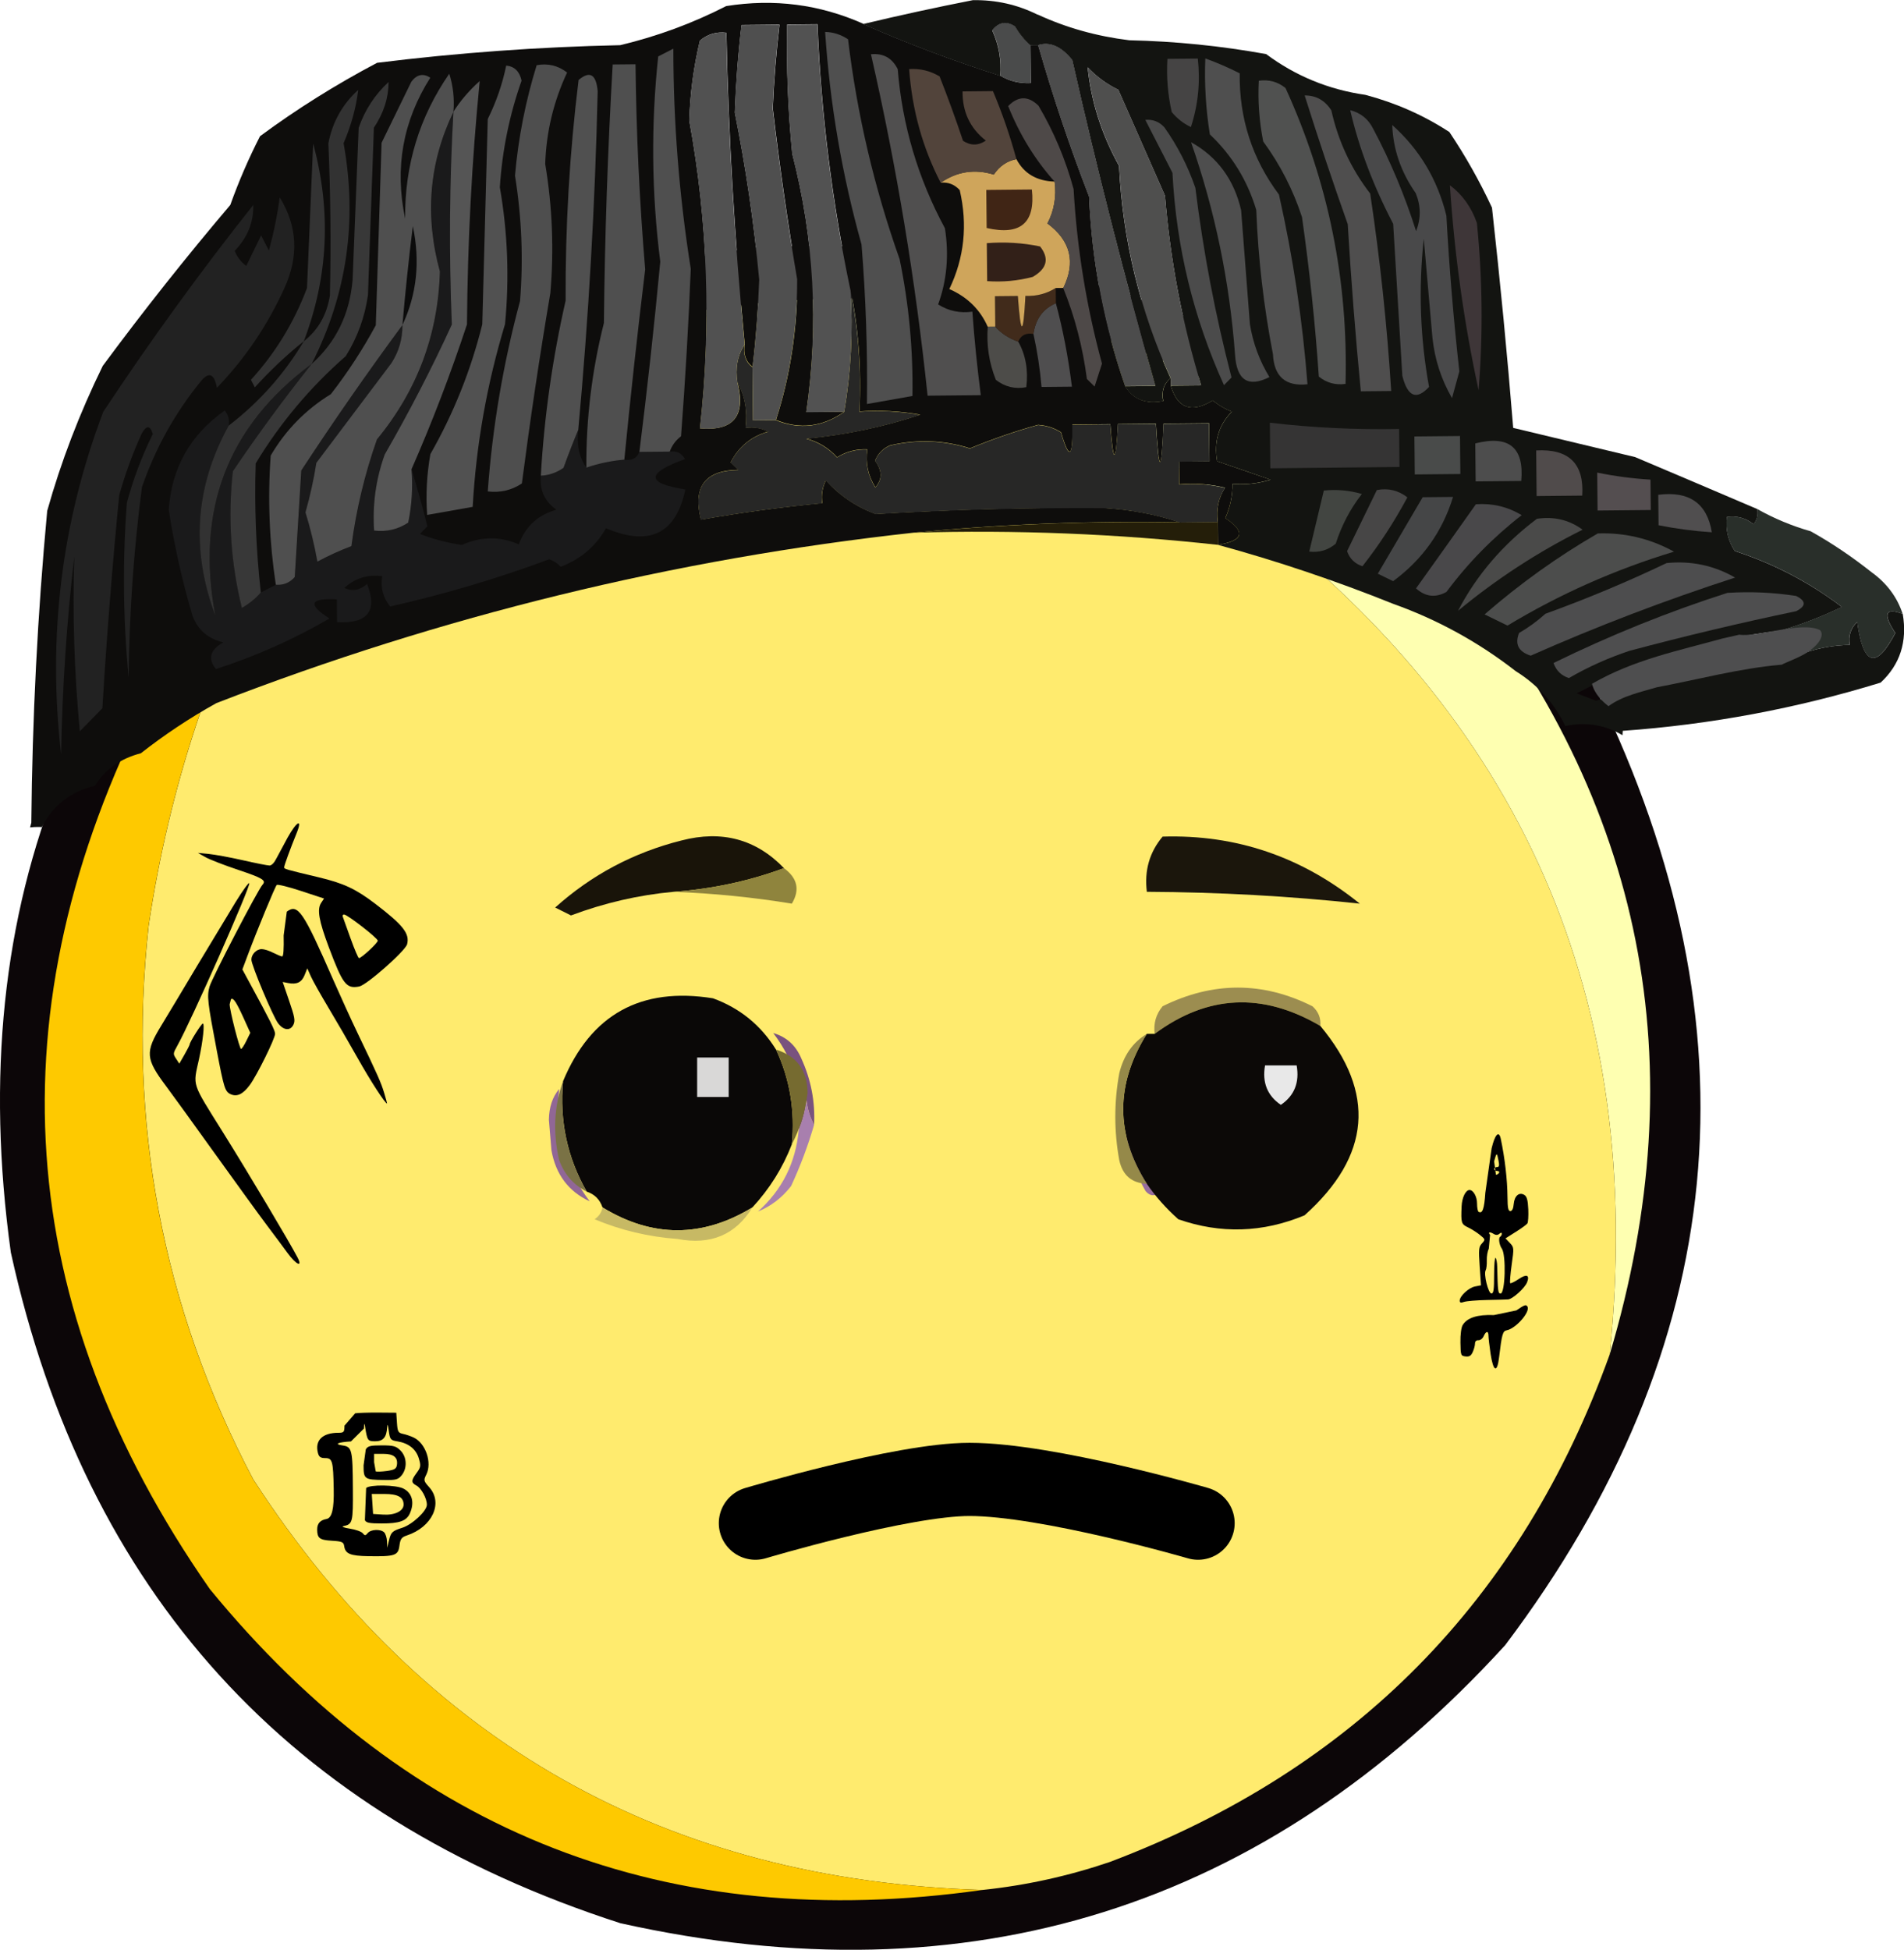 <svg version="1.1" xmlns="http://www.w3.org/2000/svg" xmlns:xlink="http://www.w3.org/1999/xlink" width="26.017" height="26.638" viewBox="0,0,26.017,26.638"><g transform="translate(-189.372,-125.074)"><g data-paper-data="{&quot;isPaintingLayer&quot;:true}" stroke-width="1" stroke-linejoin="miter" stroke-miterlimit="10" stroke-dasharray="" stroke-dashoffset="0" style="mix-blend-mode: normal"><g><path d="M199.66,128.456c5.068,-0.26 8.913,1.761 11.533,6.063c2.239,4.61 1.821,8.954 -1.254,13.032c-3.284,3.595 -7.314,4.861 -12.091,3.798c-4.529,-1.462 -7.305,-4.517 -8.328,-9.164c-0.664,-4.793 0.904,-8.661 4.704,-11.603c1.651,-1.116 3.463,-1.824 5.436,-2.125z" fill="#0c0608" fill-rule="evenodd" stroke="none" stroke-linecap="butt"/><path d="M211.368,143.578c0.497,-4.847 -1.199,-8.715 -5.087,-11.603c-2.3,-1.545 -4.832,-2.416 -7.596,-2.613c4.151,-0.731 7.67,0.43 10.558,3.484c2.596,3.195 3.304,6.772 2.125,10.732z" fill="#feffb1" fill-rule="evenodd" stroke="none" stroke-linecap="butt"/><path d="M198.685,129.362c2.764,0.197 5.296,1.068 7.596,2.613c3.888,2.888 5.584,6.756 5.087,11.603c-1.209,3.358 -3.486,5.669 -6.829,6.934c-0.567,0.193 -1.148,0.321 -1.742,0.383c-4.302,-0.13 -7.624,-2 -9.965,-5.61c-1.244,-2.359 -1.72,-4.88 -1.429,-7.561c0.282,-1.898 0.875,-3.687 1.777,-5.366c1.523,-1.563 3.359,-2.562 5.505,-2.997z" fill="#ffeb6e" fill-rule="evenodd" stroke="none" stroke-linecap="butt"/><path d="M193.179,132.358c-0.902,1.679 -1.495,3.468 -1.777,5.366c-0.292,2.681 0.185,5.202 1.429,7.561c2.342,3.61 5.663,5.48 9.965,5.61c-4.294,0.609 -7.813,-0.761 -10.558,-4.112c-2.695,-3.869 -2.974,-7.911 -0.836,-12.126c0.476,-0.859 1.068,-1.625 1.777,-2.3z" fill="#fec900" fill-rule="evenodd" stroke="none" stroke-linecap="butt"/><path d="M199.939,139.188c0.181,0.053 0.308,0.169 0.383,0.348c0.132,0.288 0.19,0.59 0.174,0.906c-0.056,-0.101 -0.091,-0.217 -0.105,-0.348c-0.013,0.154 -0.048,0.293 -0.105,0.418c0.067,-0.494 -0.049,-0.935 -0.348,-1.324z" fill="#79527e" fill-rule="evenodd" stroke="none" stroke-linecap="butt"/><path d="M197.012,139.954c-0.063,0.569 0.076,1.08 0.418,1.533c-0.29,-0.135 -0.464,-0.367 -0.523,-0.697c-0.012,-0.139 -0.023,-0.279 -0.035,-0.418c0.003,-0.171 0.049,-0.31 0.139,-0.418z" fill="#916796" fill-rule="evenodd" stroke="none" stroke-linecap="butt"/><path d="M200.496,140.442c-0.083,0.285 -0.188,0.564 -0.314,0.836c-0.124,0.16 -0.275,0.276 -0.453,0.348c0.331,-0.296 0.517,-0.668 0.557,-1.115c0.056,-0.125 0.091,-0.264 0.105,-0.418c0.014,0.131 0.049,0.247 0.105,0.348z" fill="#a87fae" fill-rule="evenodd" stroke="none" stroke-linecap="butt"/><path d="M205.235,139.327c-0.465,0.674 -0.465,1.347 0,2.021c-0.075,0.074 -0.145,0.074 -0.209,0c-0.371,-0.652 -0.371,-1.302 0,-1.951c0.057,-0.062 0.127,-0.085 0.209,-0.07z" fill="#976e9d" fill-rule="evenodd" stroke="none" stroke-linecap="butt"/><g fill-rule="evenodd" stroke="none" stroke-linecap="butt"><path d="M200.084,136.935c-0.476,0.177 -0.979,0.284 -1.509,0.323c-0.478,0.044 -0.945,0.152 -1.401,0.323c-0.072,-0.036 -0.144,-0.072 -0.216,-0.108c0.497,-0.446 1.072,-0.752 1.725,-0.916c0.553,-0.144 1.02,-0.018 1.401,0.377z" fill="#191409"/><path d="M205.258,136.504c1.004,-0.031 1.902,0.275 2.695,0.916c-0.961,-0.104 -1.931,-0.157 -2.91,-0.162c-0.036,-0.29 0.036,-0.541 0.216,-0.755z" fill="#1b160c"/><path d="M200.084,136.935c0.185,0.135 0.221,0.297 0.108,0.485c-0.529,-0.087 -1.068,-0.141 -1.617,-0.162c0.53,-0.039 1.033,-0.147 1.509,-0.323z" fill="#8f843d"/><path d="M207.414,139.091c-0.789,-0.463 -1.543,-0.427 -2.264,0.108c-0.018,-0.143 0.018,-0.268 0.108,-0.377c0.688,-0.34 1.37,-0.34 2.048,0c0.081,0.072 0.117,0.162 0.108,0.269z" fill="#9c8d50"/><path d="M207.414,139.091c0.761,0.914 0.689,1.776 -0.216,2.587c-0.571,0.238 -1.146,0.256 -1.725,0.054c-0.166,-0.148 -0.31,-0.309 -0.431,-0.485c-0.43,-0.677 -0.43,-1.359 0,-2.048c0.036,0 0.072,0 0.108,0c0.721,-0.535 1.475,-0.571 2.264,-0.108z" fill="#0c0907"/><path d="M199.976,139.414c0.189,0.402 0.261,0.833 0.216,1.294c-0.124,0.321 -0.304,0.608 -0.539,0.862c-0.685,0.416 -1.367,0.416 -2.048,0c-0.036,-0.108 -0.108,-0.18 -0.216,-0.216c-0.265,-0.462 -0.373,-0.965 -0.323,-1.509c0.381,-0.912 1.064,-1.29 2.048,-1.132c0.368,0.134 0.655,0.368 0.862,0.701z" fill="#0a0807"/><path d="M198.898,139.522c0.144,0 0.287,0 0.431,0c0,0.18 0,0.359 0,0.539c-0.144,0 -0.287,0 -0.431,0c0,-0.18 0,-0.359 0,-0.539z" fill="#d9d8d7"/><path d="M206.659,139.63c0.144,0 0.287,0 0.431,0c0.041,0.233 -0.031,0.413 -0.216,0.539c-0.185,-0.126 -0.257,-0.306 -0.216,-0.539z" fill="#e8e8e8"/><path d="M199.976,139.414c0.286,0.089 0.43,0.287 0.431,0.593c-0.033,0.259 -0.104,0.492 -0.216,0.701c0.045,-0.461 -0.027,-0.892 -0.216,-1.294z" fill="#766b30"/><path d="M205.043,139.199c-0.43,0.689 -0.43,1.371 0,2.048c-0.206,-0.008 -0.332,-0.116 -0.377,-0.323c-0.072,-0.395 -0.072,-0.79 0,-1.186c0.059,-0.244 0.185,-0.423 0.377,-0.539z" fill="#958949"/><path d="M197.066,139.845c-0.049,0.544 0.058,1.047 0.323,1.509c-0.18,-0.091 -0.306,-0.235 -0.377,-0.431c-0.087,-0.38 -0.069,-0.739 0.054,-1.078z" fill="#7a7245"/><path d="M197.605,141.57c0.681,0.416 1.364,0.416 2.048,0c-0.228,0.374 -0.57,0.518 -1.024,0.431c-0.394,-0.029 -0.771,-0.118 -1.132,-0.269c0.06,-0.041 0.096,-0.095 0.108,-0.162z" fill="#c7b964"/></g><path d="M199.694,145.884c0,0 1.999,-0.598 2.925,-0.598c1.069,0 3.124,0.598 3.124,0.598" fill="none" fill-rule="nonzero" stroke="#000000" stroke-linecap="round"/><g stroke="none" stroke-linecap="butt"><path d="M203.452,125.689c0.002,0.173 0.004,0.346 0.005,0.519c-0.151,0.009 -0.29,-0.025 -0.416,-0.1c0.017,-0.217 -0.02,-0.425 -0.11,-0.622c0.089,-0.113 0.192,-0.132 0.311,-0.055c0.06,0.103 0.13,0.189 0.21,0.258z" fill="#4a4b4b" fill-rule="evenodd"/><path d="M204.746,130.35c-0.291,-0.836 -0.455,-1.7 -0.494,-2.591c-0.265,-0.685 -0.497,-1.375 -0.696,-2.07c0.164,-0.052 0.321,0.016 0.469,0.203c0.337,1.493 0.715,2.978 1.136,4.454c-0.138,0.001 -0.277,0.003 -0.415,0.004z" fill="#4c4c4c" fill-rule="evenodd"/><path d="M213.383,132.028c0.231,0.13 0.474,0.231 0.73,0.304c0.289,0.161 0.567,0.349 0.837,0.563c0.205,0.149 0.346,0.338 0.421,0.567c-0.241,-0.09 -0.275,-0.003 -0.101,0.261c-0.263,0.5 -0.437,0.45 -0.521,-0.151c-0.091,0.087 -0.125,0.191 -0.101,0.313c-0.214,0.004 -0.422,0.041 -0.622,0.11c0.046,-0.1 0.114,-0.187 0.205,-0.262c-0.17,-0.05 -0.343,-0.065 -0.52,-0.047c0.274,-0.08 0.55,-0.187 0.828,-0.32c-0.441,-0.336 -0.929,-0.591 -1.462,-0.764c-0.093,-0.14 -0.129,-0.295 -0.109,-0.466c0.137,-0.019 0.259,0.014 0.365,0.1c0.048,-0.062 0.064,-0.132 0.05,-0.208z" fill="#292f2a" fill-rule="evenodd"/><path d="M201.165,125.401c0.604,0.267 1.23,0.503 1.877,0.708c0.126,0.075 0.265,0.108 0.416,0.1c-0.002,-0.173 -0.004,-0.346 -0.005,-0.519c0.035,-0 0.069,-0.001 0.104,-0.001c0.199,0.695 0.431,1.385 0.696,2.07c0.039,0.891 0.203,1.755 0.494,2.591c0.111,0.181 0.285,0.249 0.521,0.202c-0.026,-0.134 0.008,-0.238 0.101,-0.313c0,0.035 0.001,0.069 0.001,0.104c0.092,0.312 0.283,0.379 0.573,0.202c0.079,0.064 0.166,0.115 0.261,0.153c-0.18,0.184 -0.247,0.41 -0.201,0.677c0.239,0.082 0.483,0.166 0.73,0.252c-0.169,0.053 -0.342,0.072 -0.519,0.057c-0,0.162 -0.033,0.318 -0.099,0.468c0.282,0.187 0.249,0.309 -0.1,0.365c-0.001,-0.104 -0.002,-0.208 -0.003,-0.312c-0.024,-0.171 0.009,-0.327 0.099,-0.468c-0.205,-0.049 -0.413,-0.065 -0.624,-0.046c-0.001,-0.104 -0.002,-0.208 -0.003,-0.312c0.138,-0.001 0.277,-0.003 0.415,-0.004c-0.002,-0.173 -0.004,-0.346 -0.005,-0.519c-0.208,0.002 -0.415,0.004 -0.623,0.006c-0.028,0.693 -0.062,0.693 -0.104,0.001c-0.173,0.002 -0.346,0.004 -0.519,0.005c-0.029,0.554 -0.064,0.554 -0.104,0.001c-0.173,0.002 -0.346,0.004 -0.519,0.005c0.009,0.456 -0.042,0.491 -0.155,0.105c-0.093,-0.059 -0.198,-0.093 -0.313,-0.101c-0.307,0.085 -0.618,0.192 -0.931,0.321c-0.355,-0.113 -0.719,-0.127 -1.091,-0.041c-0.096,0.041 -0.165,0.111 -0.206,0.21c0.1,0.134 0.101,0.255 0.004,0.363c-0.1,-0.159 -0.137,-0.332 -0.109,-0.518c-0.149,-0.007 -0.287,0.029 -0.414,0.108c-0.114,-0.126 -0.254,-0.211 -0.418,-0.255c0.538,-0.052 1.057,-0.161 1.555,-0.327c-0.275,-0.049 -0.552,-0.063 -0.831,-0.044c0.028,-0.574 -0.013,-1.128 -0.121,-1.66c-0.252,-1.197 -0.403,-2.407 -0.452,-3.63c-0.138,0.001 -0.277,0.003 -0.415,0.004c-0.011,0.59 0.012,1.178 0.07,1.765c0.301,1.163 0.365,2.339 0.192,3.529c0.173,-0.002 0.346,-0.004 0.519,-0.005c-0.296,0.209 -0.607,0.247 -0.934,0.113c0.195,-0.598 0.293,-1.239 0.292,-1.924c-0.132,-0.775 -0.244,-1.553 -0.335,-2.333c0.016,-0.383 0.047,-0.765 0.092,-1.143c-0.173,0.002 -0.346,0.004 -0.519,0.005c-0.047,0.396 -0.077,0.794 -0.092,1.195c0.151,0.751 0.262,1.511 0.335,2.281c-0.015,0.401 -0.045,0.799 -0.092,1.195c-0.095,-0.073 -0.13,-0.176 -0.107,-0.31c-0.138,-1.414 -0.222,-2.832 -0.251,-4.256c-0.137,-0.016 -0.258,0.02 -0.362,0.108c-0.086,0.359 -0.134,0.723 -0.145,1.092c0.255,1.393 0.304,2.795 0.146,4.205c0.458,0.041 0.629,-0.169 0.513,-0.628c0.102,0.182 0.138,0.39 0.11,0.622c0.109,-0.017 0.213,-0 0.312,0.049c-0.233,0.066 -0.405,0.206 -0.515,0.421c0.035,0.034 0.07,0.069 0.105,0.103c-0.455,0.005 -0.626,0.232 -0.512,0.68c0.55,-0.097 1.103,-0.172 1.659,-0.225c-0.017,-0.109 -0,-0.213 0.049,-0.312c0.187,0.208 0.413,0.361 0.68,0.46c1.04,-0.062 2.078,-0.09 3.115,-0.083c0.369,0.023 0.716,0.088 1.041,0.197c-1.23,-0.022 -2.442,0.025 -3.634,0.141c-3.279,0.36 -6.455,1.136 -9.531,2.329c-0.369,0.205 -0.712,0.434 -1.032,0.685c-0.281,0.073 -0.491,0.222 -0.63,0.447c-0.319,0.066 -0.583,0.277 -0.722,0.561c-0.019,-0.001 -0.039,-0.001 -0.058,-0.001c-0.035,0 -0.07,0.002 -0.104,0.006c0.006,-0.021 0.012,-0.042 0.017,-0.064c0.013,-1.424 0.085,-2.844 0.217,-4.26c0.188,-0.671 0.441,-1.331 0.759,-1.981c0.556,-0.752 1.137,-1.485 1.743,-2.199c0.115,-0.321 0.25,-0.634 0.406,-0.939c0.503,-0.372 1.037,-0.706 1.6,-1.003c1.101,-0.137 2.208,-0.217 3.321,-0.241c0.505,-0.12 0.988,-0.298 1.449,-0.534c0.652,-0.104 1.276,-0.024 1.872,0.241z" fill="#0e0d0c" fill-rule="nonzero"/><path d="M195.569,126.6c-0.055,0.967 -0.063,1.937 -0.022,2.908c-0.277,0.603 -0.583,1.195 -0.917,1.775c-0.121,0.336 -0.17,0.683 -0.145,1.04c0.171,0.02 0.326,-0.016 0.466,-0.109c0.049,-0.24 0.064,-0.483 0.045,-0.727c0.076,0.248 0.148,0.507 0.216,0.777c-0.034,0.035 -0.069,0.07 -0.103,0.105c0.185,0.071 0.376,0.121 0.573,0.15c0.263,-0.117 0.522,-0.12 0.779,-0.008c0.091,-0.246 0.263,-0.403 0.514,-0.473c-0.161,-0.114 -0.232,-0.269 -0.212,-0.465c0.112,-0.005 0.216,-0.041 0.31,-0.107c0.068,-0.187 0.135,-0.36 0.202,-0.521c-0.027,0.199 0.009,0.372 0.109,0.518c0.167,-0.058 0.34,-0.094 0.518,-0.109c0.103,0.017 0.172,-0.019 0.207,-0.106c0.138,-0.001 0.277,-0.003 0.415,-0.004c0.091,-0.015 0.16,0.019 0.209,0.102c-0.537,0.193 -0.536,0.331 0.004,0.415c-0.127,0.605 -0.489,0.782 -1.085,0.53c-0.139,0.247 -0.345,0.422 -0.618,0.526c-0.043,-0.047 -0.096,-0.081 -0.157,-0.102c-0.705,0.262 -1.43,0.477 -2.174,0.645c-0.098,-0.122 -0.134,-0.261 -0.108,-0.414c-0.201,-0.026 -0.373,0.028 -0.518,0.161c0.109,0.05 0.213,0.032 0.311,-0.055c0.145,0.37 0.008,0.544 -0.41,0.523c-0.001,-0.104 -0.002,-0.208 -0.003,-0.312c-0.37,-0.02 -0.403,0.067 -0.101,0.261c-0.482,0.281 -0.999,0.512 -1.551,0.691c-0.115,-0.141 -0.082,-0.262 0.1,-0.365c-0.206,-0.048 -0.346,-0.168 -0.419,-0.359c-0.142,-0.477 -0.25,-0.96 -0.326,-1.451c0.038,-0.572 0.293,-1.024 0.765,-1.358c0.049,0.061 0.067,0.13 0.054,0.207c-0.459,0.83 -0.519,1.696 -0.181,2.598c-0.272,-1.443 0.166,-2.59 1.315,-3.441c-0.374,0.47 -0.732,0.958 -1.076,1.465c-0.07,0.63 -0.029,1.253 0.123,1.868c0.103,-0.06 0.189,-0.13 0.258,-0.21c0.069,-0.035 0.138,-0.071 0.207,-0.106c0.104,0.008 0.19,-0.028 0.259,-0.106c0.03,-0.485 0.059,-0.97 0.089,-1.455c0.446,-0.681 0.907,-1.343 1.382,-1.987c0.003,0.188 -0.047,0.361 -0.151,0.521c-0.342,0.453 -0.683,0.907 -1.025,1.361c-0.036,0.229 -0.086,0.454 -0.149,0.677c0.067,0.221 0.122,0.446 0.163,0.673c0.149,-0.08 0.304,-0.151 0.465,-0.212c0.066,-0.498 0.182,-0.984 0.349,-1.458c0.549,-0.667 0.836,-1.432 0.86,-2.294c-0.209,-0.765 -0.147,-1.492 0.186,-2.183z" fill="#1a1a1b" fill-rule="evenodd"/><path d="M193.63,130.047c-1.149,0.851 -1.587,1.997 -1.315,3.441c-0.338,-0.903 -0.277,-1.769 0.181,-2.598c0.419,-0.322 0.761,-0.707 1.027,-1.153c0.197,-0.155 0.316,-0.364 0.357,-0.627c0.016,-0.694 0.009,-1.386 -0.021,-2.077c0.055,-0.29 0.191,-0.534 0.408,-0.731c-0.029,0.242 -0.096,0.485 -0.2,0.729c0.191,1.06 0.046,2.066 -0.437,3.016z" fill="#323232" fill-rule="evenodd"/><path d="M201.858,132.352c1.192,-0.115 2.403,-0.162 3.634,-0.141c0.173,-0.002 0.346,-0.004 0.519,-0.005c0.001,0.104 0.002,0.208 0.003,0.312c-1.381,-0.152 -2.766,-0.207 -4.156,-0.166z" fill="#241e09" fill-rule="evenodd"/><path d="M200.994,129.038c0.108,0.533 0.148,1.086 0.121,1.66c0.279,-0.02 0.556,-0.005 0.831,0.044c-0.498,0.166 -1.016,0.275 -1.555,0.327c0.164,0.044 0.304,0.129 0.418,0.255c0.128,-0.079 0.266,-0.115 0.414,-0.108c-0.028,0.186 0.009,0.359 0.109,0.518c0.098,-0.108 0.097,-0.229 -0.004,-0.363c0.041,-0.099 0.11,-0.169 0.206,-0.21c0.372,-0.086 0.736,-0.072 1.091,0.041c0.314,-0.129 0.624,-0.236 0.931,-0.321c0.115,0.008 0.219,0.041 0.313,0.101c0.112,0.386 0.164,0.351 0.155,-0.105c0.173,-0.002 0.346,-0.004 0.519,-0.005c0.04,0.553 0.075,0.553 0.104,-0.001c0.173,-0.002 0.346,-0.004 0.519,-0.005c0.042,0.692 0.076,0.692 0.104,-0.001c0.208,-0.002 0.415,-0.004 0.623,-0.006c0.002,0.173 0.004,0.346 0.005,0.519c-0.138,0.001 -0.277,0.003 -0.415,0.004c0.001,0.104 0.002,0.208 0.003,0.312c0.21,-0.019 0.418,-0.004 0.624,0.046c-0.09,0.142 -0.123,0.298 -0.099,0.468c-0.173,0.002 -0.346,0.004 -0.519,0.005c-0.325,-0.109 -0.672,-0.175 -1.041,-0.197c-1.037,-0.006 -2.075,0.022 -3.115,0.083c-0.266,-0.099 -0.493,-0.253 -0.68,-0.46c-0.049,0.099 -0.065,0.203 -0.049,0.312c-0.556,0.052 -1.11,0.127 -1.659,0.225c-0.113,-0.449 0.057,-0.675 0.512,-0.68c-0.035,-0.034 -0.07,-0.069 -0.105,-0.103c0.11,-0.215 0.282,-0.355 0.515,-0.421c-0.099,-0.049 -0.203,-0.065 -0.312,-0.049c0.028,-0.232 -0.009,-0.44 -0.11,-0.622c-0.032,-0.199 0.001,-0.372 0.099,-0.52c-0.023,0.134 0.012,0.238 0.107,0.31c0.002,0.242 0.005,0.485 0.007,0.727c0.104,-0.001 0.208,-0.002 0.312,-0.003c0.326,0.133 0.637,0.096 0.934,-0.113c0.093,-0.545 0.122,-1.099 0.087,-1.663z" fill="#272726" fill-rule="evenodd"/><path d="M196.289,125.97c0.113,0.011 0.183,0.08 0.21,0.206c-0.166,0.47 -0.265,0.956 -0.297,1.457c0.108,0.62 0.131,1.243 0.071,1.869c-0.247,0.817 -0.395,1.649 -0.442,2.497c-0.207,0.037 -0.415,0.073 -0.622,0.11c-0.02,-0.279 -0.005,-0.556 0.044,-0.831c0.317,-0.556 0.554,-1.147 0.709,-1.773c0.025,-0.935 0.05,-1.87 0.075,-2.805c0.116,-0.234 0.2,-0.477 0.252,-0.73z" fill="#515151" fill-rule="evenodd"/><path d="M195.569,126.6c-0.333,0.691 -0.395,1.418 -0.186,2.183c-0.024,0.862 -0.31,1.626 -0.86,2.294c-0.167,0.474 -0.283,0.959 -0.349,1.458c-0.161,0.061 -0.316,0.132 -0.465,0.212c-0.041,-0.228 -0.095,-0.452 -0.163,-0.673c0.063,-0.222 0.113,-0.448 0.149,-0.677c0.342,-0.453 0.683,-0.907 1.025,-1.361c0.103,-0.159 0.153,-0.333 0.151,-0.521c-0.475,0.644 -0.936,1.306 -1.382,1.987c-0.03,0.485 -0.059,0.97 -0.089,1.455c-0.069,0.079 -0.155,0.114 -0.259,0.106c-0.089,-0.586 -0.113,-1.174 -0.07,-1.765c0.204,-0.348 0.478,-0.628 0.822,-0.839c0.23,-0.296 0.435,-0.61 0.614,-0.941c0.026,-0.831 0.052,-1.662 0.079,-2.493c0.136,-0.278 0.271,-0.557 0.407,-0.835c0.074,-0.099 0.16,-0.118 0.259,-0.055c-0.375,0.592 -0.49,1.233 -0.344,1.925c-0.007,-0.727 0.194,-1.387 0.603,-1.979c0.053,0.169 0.072,0.342 0.057,0.519z" fill="#4f4f4f" fill-rule="evenodd"/><path d="M203.8,129.217c0.097,0.362 0.17,0.742 0.219,1.14c-0.138,0.001 -0.277,0.003 -0.415,0.004c-0.021,-0.245 -0.058,-0.487 -0.111,-0.726c0.029,-0.203 0.131,-0.343 0.307,-0.419z" fill="#4f4e4f" fill-rule="evenodd"/><path d="M202.868,129.538c0.035,-0 0.069,-0.001 0.104,-0.001c0.083,0.093 0.188,0.161 0.314,0.205c0.102,0.182 0.138,0.39 0.11,0.622c-0.153,0.029 -0.292,-0.004 -0.416,-0.1c-0.093,-0.232 -0.13,-0.474 -0.111,-0.726z" fill="#4d4c49" fill-rule="evenodd"/><path d="M203.798,129.009c0.001,0.069 0.001,0.138 0.002,0.208c-0.176,0.076 -0.278,0.215 -0.307,0.419c-0.103,-0.017 -0.172,0.019 -0.207,0.106c-0.126,-0.044 -0.231,-0.112 -0.314,-0.205c-0.001,-0.138 -0.003,-0.277 -0.004,-0.415c0.104,-0.001 0.208,-0.002 0.312,-0.003c0.04,0.553 0.075,0.553 0.104,-0.001c0.152,0.005 0.29,-0.031 0.414,-0.108z" fill="#412b1b" fill-rule="evenodd"/><path d="M193.192,127.767c0.244,0.393 0.266,0.808 0.065,1.246c-0.23,0.507 -0.537,0.96 -0.921,1.359c-0.035,-0.187 -0.104,-0.221 -0.209,-0.102c-0.359,0.437 -0.631,0.924 -0.816,1.462c-0.112,0.861 -0.173,1.727 -0.181,2.598c-0.077,-0.795 -0.085,-1.592 -0.024,-2.388c0.087,-0.325 0.205,-0.637 0.354,-0.938c-0.037,-0.124 -0.089,-0.123 -0.156,0.002c-0.122,0.27 -0.223,0.548 -0.303,0.834c-0.095,0.971 -0.172,1.941 -0.23,2.91c-0.103,0.105 -0.206,0.21 -0.308,0.315c-0.076,-0.794 -0.102,-1.59 -0.076,-2.388c-0.104,0.897 -0.164,1.798 -0.18,2.702c-0.186,-1.611 0.005,-3.171 0.576,-4.679c0.642,-0.97 1.325,-1.912 2.049,-2.825c0.007,0.235 -0.077,0.443 -0.253,0.626c0.033,0.084 0.085,0.152 0.158,0.206c0.068,-0.139 0.136,-0.278 0.203,-0.417c0.035,0.069 0.071,0.138 0.106,0.207c0.066,-0.241 0.116,-0.484 0.148,-0.728z" fill="#222222" fill-rule="evenodd"/><path d="M198.524,131.244c-0.138,0.001 -0.277,0.003 -0.415,0.004c0.108,-0.864 0.204,-1.731 0.285,-2.599c-0.119,-0.935 -0.128,-1.869 -0.028,-2.804c0.069,-0.035 0.138,-0.071 0.207,-0.106c-0,1.003 0.079,2.006 0.238,3.009c-0.031,0.763 -0.075,1.525 -0.133,2.286c-0.074,0.057 -0.125,0.127 -0.154,0.209z" fill="#4f4f4f" fill-rule="evenodd"/><path d="M197.274,130.945c-0.067,0.161 -0.135,0.335 -0.202,0.521c-0.095,0.066 -0.198,0.102 -0.31,0.107c0.046,-0.803 0.159,-1.6 0.339,-2.392c-0.005,-1.014 0.054,-2.019 0.177,-3.014c0.153,-0.13 0.24,-0.079 0.261,0.153c-0.035,1.547 -0.124,3.088 -0.265,4.624z" fill="#505050" fill-rule="evenodd"/><path d="M200.994,129.038c0.035,0.563 0.006,1.117 -0.087,1.663c-0.173,0.002 -0.346,0.004 -0.519,0.005c0.173,-1.19 0.109,-2.367 -0.192,-3.529c-0.058,-0.587 -0.081,-1.175 -0.07,-1.765c0.138,-0.001 0.277,-0.003 0.415,-0.004c0.049,1.223 0.2,2.433 0.452,3.63z" fill="#525252" fill-rule="evenodd"/><path d="M199.547,129.779c-0.097,0.148 -0.13,0.322 -0.099,0.52c0.116,0.46 -0.055,0.669 -0.513,0.628c0.157,-1.41 0.109,-2.811 -0.146,-4.205c0.011,-0.369 0.059,-0.733 0.145,-1.092c0.104,-0.088 0.225,-0.124 0.362,-0.108c0.029,1.423 0.113,2.842 0.251,4.256z" fill="#515151" fill-rule="evenodd"/><path d="M196.705,125.965c0.153,-0.029 0.292,0.004 0.416,0.1c-0.185,0.396 -0.285,0.813 -0.299,1.249c0.098,0.586 0.121,1.174 0.07,1.765c-0.147,0.865 -0.276,1.732 -0.389,2.6c-0.14,0.093 -0.295,0.129 -0.466,0.109c0.064,-0.88 0.211,-1.747 0.441,-2.601c0.046,-0.573 0.023,-1.144 -0.069,-1.713c0.045,-0.514 0.144,-1.017 0.296,-1.509z" fill="#4e4e4e" fill-rule="evenodd"/><path d="M194.871,129.515c0.039,-0.451 0.086,-0.901 0.142,-1.352c0.102,0.48 0.055,0.931 -0.142,1.352z" fill="#0b0b0b" fill-rule="evenodd"/><path d="M193.523,129.736c-0.237,0.189 -0.459,0.399 -0.669,0.63c-0.018,-0.034 -0.035,-0.069 -0.053,-0.103c0.334,-0.366 0.589,-0.784 0.766,-1.254c0.028,-0.658 0.056,-1.316 0.084,-1.974c0.25,0.923 0.207,1.823 -0.128,2.702z" fill="#333333" fill-rule="evenodd"/><path d="M203.261,127.249c0.104,0.197 0.278,0.299 0.522,0.306c0.027,0.204 -0.006,0.395 -0.098,0.572c0.317,0.235 0.389,0.529 0.217,0.881c-0.035,0 -0.069,0.001 -0.104,0.001c-0.125,0.078 -0.263,0.114 -0.414,0.108c-0.029,0.554 -0.064,0.555 -0.104,0.001c-0.104,0.001 -0.208,0.002 -0.312,0.003c0.001,0.138 0.003,0.277 0.004,0.415c-0.035,0 -0.069,0.001 -0.104,0.001c-0.103,-0.233 -0.277,-0.405 -0.524,-0.514c0.205,-0.427 0.252,-0.878 0.142,-1.352c-0.07,-0.077 -0.157,-0.111 -0.261,-0.101c0.224,-0.154 0.466,-0.191 0.726,-0.111c0.078,-0.116 0.181,-0.187 0.309,-0.211z" fill="#cfa55b" fill-rule="evenodd"/><path d="M202.857,128.396c0.245,-0.019 0.487,-0.005 0.727,0.045c0.129,0.164 0.096,0.302 -0.1,0.416c-0.204,0.054 -0.412,0.073 -0.623,0.058c-0.002,-0.173 -0.004,-0.346 -0.005,-0.519z" fill="#322018" fill-rule="evenodd"/><path d="M194.995,131.487c0.019,0.245 0.005,0.487 -0.045,0.727c-0.14,0.093 -0.295,0.129 -0.466,0.109c-0.024,-0.357 0.024,-0.704 0.145,-1.04c0.334,-0.58 0.64,-1.171 0.917,-1.775c-0.04,-0.971 -0.033,-1.941 0.022,-2.908c0.095,-0.15 0.215,-0.29 0.359,-0.419c-0.108,1.098 -0.166,2.206 -0.174,3.325c-0.223,0.675 -0.476,1.336 -0.759,1.981z" fill="#555555" fill-rule="evenodd"/><path d="M202.849,127.669c0.208,-0.002 0.415,-0.004 0.623,-0.006c0.05,0.457 -0.156,0.632 -0.618,0.526c-0.002,-0.173 -0.004,-0.346 -0.005,-0.519z" fill="#402515" fill-rule="evenodd"/><path d="M197.902,131.354c-0.178,0.015 -0.351,0.052 -0.518,0.109c-0.004,-0.668 0.076,-1.327 0.24,-1.976c0.012,-1.181 0.052,-2.358 0.12,-3.532c0.104,-0.001 0.208,-0.002 0.312,-0.003c0.01,0.936 0.054,1.87 0.132,2.803c-0.105,0.863 -0.2,1.73 -0.285,2.599z" fill="#4f4f4f" fill-rule="evenodd"/><path d="M203.261,127.249c-0.128,0.024 -0.231,0.095 -0.309,0.211c-0.26,-0.08 -0.501,-0.043 -0.726,0.111c-0.247,-0.477 -0.391,-0.995 -0.431,-1.553c0.148,-0.01 0.287,0.023 0.416,0.1c0.115,0.292 0.222,0.586 0.32,0.88c0.105,0.068 0.208,0.067 0.312,-0.003c-0.215,-0.168 -0.321,-0.392 -0.318,-0.672c0.138,-0.001 0.277,-0.003 0.415,-0.004c0.126,0.298 0.233,0.608 0.321,0.931z" fill="#52443b" fill-rule="evenodd"/><path d="M192.935,133.17c-0.069,0.08 -0.155,0.15 -0.258,0.21c-0.152,-0.616 -0.193,-1.238 -0.123,-1.868c0.343,-0.507 0.702,-0.995 1.076,-1.465c0.334,-0.299 0.52,-0.681 0.56,-1.148c0.028,-0.693 0.055,-1.385 0.083,-2.078c0.084,-0.244 0.221,-0.453 0.409,-0.627c-0.001,0.218 -0.068,0.426 -0.201,0.625c-0.027,0.762 -0.054,1.524 -0.081,2.286c-0.042,0.299 -0.143,0.577 -0.303,0.834c-0.489,0.428 -0.899,0.917 -1.231,1.466c-0.019,0.589 0.004,1.177 0.07,1.765z" fill="#383838" fill-rule="evenodd"/><path d="M203.901,129.008c0.172,-0.352 0.1,-0.645 -0.217,-0.881c0.092,-0.177 0.125,-0.368 0.098,-0.572c-0.267,-0.298 -0.478,-0.642 -0.634,-1.032c0.137,-0.14 0.276,-0.141 0.415,-0.004c0.209,0.354 0.369,0.733 0.479,1.138c0.046,0.808 0.175,1.603 0.388,2.385c-0.034,0.104 -0.067,0.208 -0.101,0.313c-0.035,-0.034 -0.07,-0.069 -0.105,-0.103c-0.058,-0.44 -0.166,-0.854 -0.324,-1.243z" fill="#4e4948" fill-rule="evenodd"/><path d="M199.973,130.814c-0.104,0.001 -0.208,0.002 -0.312,0.003c-0.002,-0.242 -0.005,-0.485 -0.007,-0.727c0.047,-0.396 0.077,-0.794 0.092,-1.195c-0.072,-0.77 -0.184,-1.531 -0.335,-2.281c0.015,-0.401 0.045,-0.799 0.092,-1.195c0.173,-0.002 0.346,-0.004 0.519,-0.005c-0.045,0.379 -0.076,0.76 -0.092,1.143c0.091,0.781 0.203,1.558 0.335,2.333c0.001,0.685 -0.097,1.327 -0.292,1.924z" fill="#4f4f4f" fill-rule="evenodd"/><path d="M201.273,125.815c0.169,-0.016 0.29,0.052 0.366,0.204c0.062,0.767 0.277,1.492 0.645,2.174c0.057,0.368 0.026,0.715 -0.093,1.04c0.142,0.09 0.298,0.123 0.468,0.099c0.027,0.382 0.066,0.762 0.115,1.141c-0.242,0.002 -0.485,0.005 -0.727,0.007c-0.165,-1.575 -0.423,-3.13 -0.774,-4.666z" fill="#504f4f" fill-rule="evenodd"/><path d="M200.647,125.51c0.113,0.003 0.217,0.037 0.313,0.101c0.124,1.03 0.36,2.032 0.705,3.005c0.127,0.616 0.185,1.239 0.175,1.868c-0.207,0.037 -0.415,0.073 -0.622,0.11c0.01,-0.728 -0.015,-1.455 -0.074,-2.18c-0.266,-0.952 -0.432,-1.92 -0.497,-2.903z" fill="#4f4f4f" fill-rule="evenodd"/><path d="M203.552,125.273c0.387,0.179 0.803,0.296 1.25,0.351c0.63,0.014 1.254,0.077 1.871,0.189c0.402,0.299 0.854,0.485 1.356,0.557c0.415,0.11 0.797,0.279 1.148,0.508c0.22,0.328 0.414,0.672 0.582,1.033c0.113,1.017 0.21,2.02 0.29,3.009c0.555,0.133 1.111,0.266 1.666,0.399c0.549,0.232 1.105,0.469 1.669,0.71c0.014,0.077 -0.002,0.146 -0.05,0.208c-0.106,-0.086 -0.227,-0.119 -0.365,-0.1c-0.02,0.171 0.016,0.326 0.109,0.466c0.533,0.174 1.02,0.428 1.462,0.764c-0.277,0.133 -0.553,0.24 -0.828,0.32c-0.988,0.121 -1.92,0.407 -2.795,0.859c0.087,0.034 0.174,0.068 0.261,0.101c0.946,-0.237 1.896,-0.455 2.849,-0.652c0.2,-0.07 0.408,-0.106 0.622,-0.11c-0.024,-0.122 0.01,-0.226 0.101,-0.313c0.084,0.6 0.258,0.651 0.521,0.151c-0.174,-0.264 -0.14,-0.351 0.101,-0.261c0.064,0.379 -0.037,0.692 -0.302,0.938c-1.147,0.353 -2.322,0.573 -3.524,0.659c-0.002,0.02 -0.003,0.04 -0.004,0.06c-0.161,-0.098 -0.35,-0.154 -0.552,-0.152c-0.078,0.001 -0.154,0.01 -0.228,0.027c-0.151,-0.312 -0.378,-0.563 -0.679,-0.751c-0.509,-0.396 -1.066,-0.702 -1.671,-0.918c-0.792,-0.318 -1.591,-0.587 -2.397,-0.807c0.349,-0.056 0.382,-0.177 0.1,-0.365c0.066,-0.15 0.099,-0.306 0.099,-0.468c0.177,0.015 0.35,-0.004 0.519,-0.057c-0.247,-0.086 -0.49,-0.171 -0.73,-0.252c-0.046,-0.267 0.021,-0.493 0.201,-0.677c-0.096,-0.038 -0.183,-0.089 -0.261,-0.153c-0.29,0.177 -0.481,0.11 -0.573,-0.202c0.138,-0.001 0.277,-0.003 0.415,-0.004c-0.257,-0.842 -0.422,-1.706 -0.494,-2.591c-0.213,-0.483 -0.425,-0.965 -0.638,-1.448c-0.158,-0.077 -0.297,-0.179 -0.419,-0.307c0.048,0.47 0.191,0.918 0.429,1.346c0.05,1.015 0.285,1.982 0.704,2.901c-0.093,0.075 -0.127,0.179 -0.101,0.313c-0.236,0.046 -0.41,-0.021 -0.521,-0.202c0.138,-0.001 0.277,-0.003 0.415,-0.004c-0.42,-1.477 -0.799,-2.961 -1.136,-4.454c-0.149,-0.187 -0.305,-0.255 -0.469,-0.203c-0.035,0 -0.069,0.001 -0.104,0.001c-0.08,-0.069 -0.15,-0.155 -0.21,-0.258c-0.119,-0.077 -0.222,-0.058 -0.311,0.055c0.09,0.197 0.127,0.405 0.11,0.622c-0.647,-0.205 -1.272,-0.441 -1.877,-0.708c0.498,-0.119 0.999,-0.228 1.503,-0.327c0.314,-0.005 0.609,0.061 0.885,0.199z" fill="#131411" fill-rule="nonzero"/><path d="M212.979,133.174c0.313,-0.02 0.625,-0.006 0.935,0.042c0.139,0.068 0.14,0.137 0.002,0.208c-0.766,0.16 -1.526,0.341 -2.279,0.542c-0.288,0.096 -0.564,0.219 -0.827,0.372c-0.104,-0.034 -0.174,-0.102 -0.21,-0.206c0.779,-0.381 1.572,-0.701 2.379,-0.959z" fill="#4e4e4f" fill-rule="evenodd"/><path d="M212.144,132.767c0.336,-0.034 0.648,0.032 0.937,0.198c-0.953,0.309 -1.884,0.664 -2.793,1.067c-0.167,-0.054 -0.22,-0.157 -0.159,-0.31c0.13,-0.075 0.25,-0.163 0.361,-0.263c0.572,-0.207 1.123,-0.438 1.655,-0.692z" fill="#4d4d4e" fill-rule="evenodd"/><path d="M211.205,132.362c0.369,-0.013 0.716,0.07 1.041,0.249c-0.806,0.244 -1.564,0.581 -2.275,1.01c-0.104,-0.051 -0.209,-0.102 -0.313,-0.153c0.486,-0.422 1.001,-0.791 1.547,-1.106z" fill="#4c4d4c" fill-rule="evenodd"/><path d="M210.372,132.162c0.233,-0.035 0.442,0.014 0.625,0.149c-0.609,0.303 -1.176,0.673 -1.702,1.108c0.254,-0.489 0.614,-0.908 1.078,-1.257z" fill="#4a4a49" fill-rule="evenodd"/><path d="M208.187,131.769c0.153,-0.029 0.292,0.004 0.416,0.1c-0.18,0.335 -0.384,0.649 -0.614,0.941c-0.104,-0.034 -0.174,-0.102 -0.21,-0.206c0.137,-0.281 0.273,-0.559 0.407,-0.835z" fill="#474646" fill-rule="evenodd"/><path d="M209.54,131.963c0.224,-0.016 0.432,0.034 0.625,0.149c-0.392,0.305 -0.735,0.654 -1.028,1.049c-0.149,0.083 -0.288,0.067 -0.416,-0.048c0.276,-0.386 0.549,-0.769 0.819,-1.151z" fill="#49484a" fill-rule="evenodd"/><path d="M208.812,131.867c0.138,-0.001 0.277,-0.003 0.415,-0.004c-0.144,0.471 -0.417,0.855 -0.819,1.151c-0.07,-0.034 -0.139,-0.068 -0.209,-0.102c0.205,-0.351 0.409,-0.699 0.613,-1.045z" fill="#454647" fill-rule="evenodd"/><path d="M212.031,131.834c0.423,-0.054 0.667,0.116 0.732,0.512c-0.245,-0.016 -0.488,-0.048 -0.728,-0.096c-0.001,-0.138 -0.003,-0.277 -0.004,-0.415z" fill="#504e4f" fill-rule="evenodd"/><path d="M207.461,131.776c0.176,-0.018 0.35,-0.003 0.52,0.047c-0.158,0.202 -0.277,0.429 -0.357,0.679c-0.104,0.088 -0.225,0.124 -0.362,0.108c0.066,-0.278 0.133,-0.555 0.199,-0.833z" fill="#424541" fill-rule="evenodd"/><path d="M211.197,131.531c0.24,0.049 0.483,0.081 0.728,0.096c0.001,0.138 0.003,0.277 0.004,0.415c-0.242,0.002 -0.485,0.005 -0.727,0.007c-0.002,-0.173 -0.004,-0.346 -0.005,-0.519z" fill="#544e50" fill-rule="evenodd"/><path d="M209.531,131.132c0.46,-0.116 0.669,0.055 0.628,0.513c-0.208,0.002 -0.415,0.004 -0.623,0.006c-0.002,-0.173 -0.004,-0.346 -0.005,-0.519z" fill="#4d4d4d" fill-rule="evenodd"/><path d="M210.363,131.228c0.447,-0.025 0.657,0.181 0.629,0.617c-0.208,0.002 -0.415,0.004 -0.623,0.006c-0.002,-0.208 -0.004,-0.415 -0.006,-0.623z" fill="#504b4b" fill-rule="evenodd"/><path d="M206.724,130.849c0.586,0.069 1.175,0.097 1.766,0.086c0.002,0.173 0.004,0.346 0.005,0.519c-0.588,0.006 -1.177,0.012 -1.765,0.018c-0.002,-0.208 -0.004,-0.415 -0.006,-0.623z" fill="#353434" fill-rule="evenodd"/><path d="M208.699,131.037c0.208,-0.002 0.415,-0.004 0.623,-0.006c0.002,0.173 0.004,0.346 0.005,0.519c-0.208,0.002 -0.415,0.004 -0.623,0.006c-0.002,-0.173 -0.004,-0.346 -0.005,-0.519z" fill="#494b4a" fill-rule="evenodd"/><path d="M209.184,127.605c0.171,0.128 0.294,0.3 0.369,0.516c0.077,0.761 0.085,1.522 0.023,2.285c-0.199,-0.921 -0.33,-1.855 -0.392,-2.8z" fill="#3e3638" fill-rule="evenodd"/><path d="M205.021,126.712c0.103,-0.01 0.19,0.024 0.261,0.101c0.18,0.253 0.321,0.529 0.424,0.827c0.108,0.876 0.273,1.74 0.494,2.591c-0.034,0.035 -0.069,0.07 -0.103,0.105c-0.417,-0.92 -0.652,-1.887 -0.704,-2.901c-0.126,-0.247 -0.25,-0.488 -0.371,-0.723z" fill="#4b4b4b" fill-rule="evenodd"/><path d="M205.647,127.017c0.359,0.2 0.587,0.509 0.684,0.928c0.04,0.519 0.08,1.038 0.12,1.557c0.042,0.259 0.131,0.501 0.267,0.724c-0.291,0.146 -0.448,0.044 -0.47,-0.307c-0.074,-0.998 -0.274,-1.965 -0.601,-2.902z" fill="#4e4e4e" fill-rule="evenodd"/><path d="M207.823,126.58c0.143,0.036 0.247,0.121 0.314,0.256c0.236,0.444 0.431,0.91 0.585,1.396c0.068,-0.174 0.066,-0.347 -0.005,-0.519c-0.202,-0.288 -0.309,-0.599 -0.321,-0.931c0.372,0.332 0.619,0.745 0.74,1.239c0.039,0.711 0.098,1.42 0.177,2.127c-0.033,0.121 -0.067,0.243 -0.1,0.365c-0.148,-0.255 -0.237,-0.531 -0.268,-0.828c-0.039,-0.45 -0.078,-0.899 -0.118,-1.349c-0.074,0.68 -0.05,1.355 0.072,2.024c-0.171,0.185 -0.293,0.135 -0.365,-0.152c-0.042,-0.692 -0.083,-1.384 -0.125,-2.076c-0.274,-0.525 -0.469,-1.042 -0.587,-1.552z" fill="#49494a" fill-rule="evenodd"/><path d="M207.198,126.378c0.158,-0.001 0.279,0.068 0.366,0.204c0.093,0.419 0.27,0.798 0.531,1.137c0.134,0.894 0.23,1.793 0.287,2.697c-0.138,0.001 -0.277,0.003 -0.415,0.004c-0.074,-0.759 -0.133,-1.52 -0.179,-2.283c-0.206,-0.58 -0.402,-1.167 -0.589,-1.76z" fill="#4f4e4e" fill-rule="evenodd"/><path d="M205.843,125.873c0.159,0.057 0.316,0.125 0.469,0.203c-0.008,0.616 0.171,1.168 0.536,1.656c0.193,0.856 0.323,1.72 0.39,2.592c-0.3,0.032 -0.457,-0.105 -0.472,-0.411c-0.126,-0.65 -0.202,-1.307 -0.228,-1.971c-0.121,-0.403 -0.333,-0.747 -0.634,-1.032c-0.055,-0.344 -0.076,-0.69 -0.062,-1.038z" fill="#4f4f4f" fill-rule="evenodd"/><path d="M205.369,130.344c-0,-0.035 -0.001,-0.069 -0.001,-0.104c-0.419,-0.919 -0.654,-1.886 -0.704,-2.901c-0.238,-0.427 -0.381,-0.876 -0.429,-1.346c0.121,0.128 0.261,0.23 0.419,0.307c0.213,0.483 0.425,0.965 0.638,1.448c0.072,0.886 0.237,1.75 0.494,2.591c-0.138,0.001 -0.277,0.003 -0.415,0.004z" fill="#4f4f4e" fill-rule="evenodd"/><path d="M206.573,126.177c0.137,-0.019 0.259,0.014 0.365,0.1c0.585,1.282 0.858,2.629 0.82,4.042c-0.137,0.019 -0.259,-0.014 -0.365,-0.1c-0.05,-0.729 -0.127,-1.455 -0.23,-2.179c-0.122,-0.374 -0.299,-0.718 -0.53,-1.033c-0.054,-0.274 -0.075,-0.551 -0.06,-0.83z" fill="#505150" fill-rule="evenodd"/><path d="M205.324,125.878c0.138,-0.001 0.277,-0.003 0.415,-0.004c0.036,0.319 0.005,0.631 -0.094,0.936c-0.102,-0.048 -0.189,-0.117 -0.262,-0.205c-0.054,-0.239 -0.074,-0.481 -0.059,-0.726z" fill="#454444" fill-rule="evenodd"/></g><path d="M213.14,133.745c0.238,0.038 0.861,-0.188 1.101,-0.062c0.063,0.066 -0.006,0.19 -0.162,0.296c-0.117,0.08 -0.317,0.149 -0.36,0.176c-0.575,0.049 -1.145,0.203 -1.708,0.309c-0.214,0.064 -0.468,0.116 -0.66,0.258c-0.082,-0.064 -0.191,-0.166 -0.225,-0.306c0.572,-0.331 1.183,-0.452 1.784,-0.619z" data-paper-data="{&quot;index&quot;:null}" fill="#4e4e4f" fill-rule="evenodd" stroke="none" stroke-linecap="butt"/><g fill="#000000" fill-rule="nonzero" stroke="none" stroke-linecap="butt"><path d="M193.301,136.519c0.127,-0.228 0.208,-0.269 0.124,-0.062c-0.086,0.211 -0.17,0.441 -0.17,0.466c0,0.024 0.011,0.027 0.472,0.137c0.342,0.082 0.504,0.157 0.773,0.362c0.38,0.29 0.472,0.406 0.435,0.552c-0.023,0.091 -0.553,0.559 -0.655,0.578c-0.177,0.033 -0.223,-0.027 -0.415,-0.537c-0.136,-0.363 -0.163,-0.517 -0.105,-0.605l0.04,-0.06l-0.313,-0.103c-0.172,-0.057 -0.323,-0.094 -0.334,-0.082c-0.022,0.022 -0.27,0.622 -0.396,0.959l-0.073,0.195l0.103,0.19c0.278,0.511 0.344,0.645 0.344,0.689c0,0.065 -0.248,0.568 -0.346,0.7c-0.093,0.126 -0.175,0.165 -0.262,0.125c-0.076,-0.035 -0.091,-0.082 -0.188,-0.592c-0.128,-0.673 -0.136,-0.746 -0.1,-0.877c0.033,-0.117 0.66,-1.323 0.725,-1.394c0.053,-0.058 0,-0.09 -0.328,-0.2c-0.192,-0.064 -0.396,-0.143 -0.452,-0.175l-0.103,-0.058l0.148,0.014c0.081,0.008 0.291,0.046 0.466,0.086c0.175,0.04 0.339,0.072 0.364,0.072c0.028,0 0.064,-0.037 0.092,-0.093zM194.163,137.897c0.053,0.147 0.104,0.267 0.114,0.267c0.034,0 0.257,-0.207 0.257,-0.238c0,-0.035 -0.416,-0.358 -0.461,-0.358c-0.016,0 -0.023,0.014 -0.017,0.031zM192.51,138.795c-0,0.082 0.135,0.61 0.156,0.61c0.01,0 0.043,-0.05 0.072,-0.11l0.054,-0.11l-0.093,-0.206c-0.098,-0.216 -0.142,-0.281 -0.171,-0.253z"/><path d="M192.593,137.396c0.096,-0.156 0.18,-0.271 0.185,-0.255c0.017,0.05 -0.795,1.884 -0.981,2.216c-0.062,0.111 -0.062,0.115 -0.019,0.181l0.044,0.068l0.071,-0.124c0.039,-0.068 0.071,-0.131 0.071,-0.14c0,-0.03 0.161,-0.284 0.179,-0.284c0.028,0 0.002,0.238 -0.052,0.487c-0.083,0.376 -0.107,0.303 0.328,1c0.355,0.568 0.914,1.507 1.019,1.71c0.073,0.14 -0.019,0.099 -0.137,-0.062c-0.057,-0.079 -0.184,-0.249 -0.282,-0.379c-0.098,-0.13 -0.418,-0.571 -0.712,-0.981c-0.294,-0.41 -0.593,-0.823 -0.665,-0.919c-0.282,-0.376 -0.289,-0.465 -0.064,-0.832c0.079,-0.13 0.301,-0.499 0.492,-0.82z"/><path d="M193.291,137.529c0.152,-0.112 0.224,-0.007 0.635,0.933c0.093,0.212 0.241,0.536 0.329,0.72c0.283,0.59 0.323,0.68 0.367,0.826c0.024,0.079 0.041,0.143 0.039,0.143c-0.026,0 -0.226,-0.308 -0.402,-0.621c-0.119,-0.212 -0.301,-0.525 -0.403,-0.695c-0.102,-0.171 -0.209,-0.36 -0.236,-0.421l-0.049,-0.11l-0.037,0.092c-0.04,0.1 -0.107,0.132 -0.228,0.108l-0.071,-0.014l0.088,0.258c0.075,0.219 0.084,0.268 0.06,0.322c-0.042,0.092 -0.136,0.084 -0.212,-0.017c-0.072,-0.097 -0.364,-0.793 -0.364,-0.868c0,-0.073 0.07,-0.144 0.141,-0.144c0.033,0 0.103,0.022 0.157,0.05c0.054,0.027 0.109,0.05 0.123,0.05c0.017,0 0.024,-0.1 0.02,-0.287z"/></g><g fill="#000000" fill-rule="nonzero" stroke="none" stroke-linecap="butt"><path d="M194.225,144.383c0.04,-0.006 0.182,-0.011 0.317,-0.01l0.245,0.002l0.009,0.137c0.008,0.122 0.017,0.139 0.086,0.153c0.043,0.009 0.108,0.032 0.145,0.05c0.162,0.079 0.251,0.342 0.171,0.503c-0.04,0.08 -0.038,0.089 0.04,0.176c0.193,0.216 0.039,0.544 -0.307,0.658c-0.072,0.024 -0.089,0.047 -0.101,0.14c-0.017,0.134 -0.061,0.149 -0.423,0.143c-0.249,-0.004 -0.317,-0.032 -0.332,-0.139c-0.008,-0.054 -0.03,-0.064 -0.167,-0.072c-0.169,-0.01 -0.201,-0.034 -0.202,-0.153c-0,-0.082 0.04,-0.128 0.127,-0.144c0.075,-0.014 0.105,-0.136 0.099,-0.414c-0.007,-0.377 -0.018,-0.418 -0.115,-0.418c-0.064,0 -0.087,-0.016 -0.101,-0.072c-0.043,-0.171 0.063,-0.274 0.281,-0.274c0.074,0 0.082,-0.01 0.082,-0.097zM194.168,144.767c-0.181,0.011 -0.236,0.037 -0.116,0.055c0.13,0.019 0.139,0.055 0.142,0.595c0.003,0.455 -0.003,0.48 -0.127,0.507c-0.034,0.007 0.002,0.022 0.086,0.035c0.079,0.012 0.159,0.041 0.176,0.063c0.028,0.035 0.037,0.034 0.068,-0.003c0.043,-0.052 0.177,-0.057 0.225,-0.009c0.019,0.019 0.036,0.074 0.038,0.122l0.003,0.088l0.023,-0.096c0.028,-0.118 0.043,-0.132 0.182,-0.177c0.138,-0.044 0.337,-0.23 0.337,-0.315c0,-0.088 -0.076,-0.226 -0.144,-0.263c-0.073,-0.039 -0.072,-0.069 0.005,-0.173c0.056,-0.076 0.059,-0.096 0.029,-0.197c-0.038,-0.127 -0.14,-0.208 -0.293,-0.233c-0.094,-0.015 -0.102,-0.025 -0.118,-0.146c-0.011,-0.084 -0.019,-0.101 -0.022,-0.048c-0.007,0.138 -0.054,0.193 -0.163,0.193c-0.103,0 -0.108,-0.007 -0.139,-0.202c-0.008,-0.054 -0.012,-0.046 -0.016,0.029z"/><path d="M194.375,145.404c0.05,-0.05 0.411,-0.044 0.511,0.008c0.12,0.062 0.153,0.194 0.085,0.342c-0.046,0.1 -0.143,0.134 -0.384,0.134c-0.166,0 -0.215,-0.01 -0.229,-0.046zM194.47,145.758l0.139,0.009c0.158,0.01 0.278,-0.049 0.278,-0.137c0,-0.102 -0.079,-0.145 -0.263,-0.145h-0.172z"/><path d="M194.37,144.877c0.025,-0.046 0.061,-0.056 0.217,-0.056c0.161,0 0.198,0.01 0.258,0.071c0.087,0.087 0.094,0.24 0.016,0.337c-0.048,0.059 -0.079,0.068 -0.241,0.065c-0.27,-0.004 -0.28,-0.011 -0.28,-0.2zM194.506,145.176c0.012,0.007 0.08,0.004 0.151,-0.005c0.107,-0.015 0.131,-0.03 0.139,-0.084c0.014,-0.102 -0.045,-0.15 -0.186,-0.15h-0.126v0.114z"/></g><g fill="#000000" fill-rule="nonzero" stroke="none" stroke-linecap="butt"><path d="M209.754,140.763c0.045,-0.191 0.1,-0.249 0.125,-0.131c0.056,0.266 0.09,0.558 0.092,0.798c0.001,0.147 0.01,0.19 0.039,0.19c0.024,0 0.041,-0.034 0.046,-0.096c0.01,-0.113 0.075,-0.168 0.146,-0.124c0.034,0.022 0.047,0.07 0.053,0.196c0.004,0.092 -0.002,0.18 -0.013,0.194c-0.011,0.015 -0.082,0.067 -0.159,0.115l-0.139,0.088l0.059,0.062c0.057,0.061 0.058,0.067 0.025,0.299c-0.018,0.13 -0.027,0.243 -0.02,0.251c0.007,0.007 0.058,-0.017 0.113,-0.054c0.11,-0.075 0.156,-0.059 0.118,0.041c-0.03,0.079 -0.198,0.231 -0.26,0.235c-0.025,0.002 -0.157,0.005 -0.294,0.008c-0.137,0.003 -0.275,0.015 -0.308,0.026c-0.044,0.016 -0.059,0.011 -0.059,-0.017c0,-0.063 0.123,-0.177 0.21,-0.194l0.081,-0.016l-0.018,-0.259c-0.016,-0.232 -0.013,-0.265 0.031,-0.313c0.048,-0.053 0.048,-0.055 -0.029,-0.117c-0.043,-0.035 -0.117,-0.081 -0.163,-0.103c-0.091,-0.043 -0.096,-0.061 -0.086,-0.287c0.005,-0.119 0.055,-0.223 0.108,-0.223c0.052,0 0.103,0.091 0.103,0.184c0,0.056 0.009,0.107 0.021,0.114c0.052,0.032 0.078,-0.04 0.092,-0.259zM209.715,142.136c-0.017,0.031 -0.029,0.103 -0.027,0.159c0.002,0.056 -0.005,0.116 -0.015,0.133c-0.031,0.05 0.035,0.318 0.078,0.318c0.03,0 0.037,-0.051 0.037,-0.253c0,-0.139 0.009,-0.244 0.02,-0.233c0.011,0.011 0.021,0.063 0.022,0.116c0.008,0.341 0.012,0.371 0.046,0.371c0.064,0 0.079,-0.529 0.017,-0.615c-0.034,-0.047 -0.048,-0.144 -0.024,-0.159c0.013,-0.008 0.024,-0.027 0.024,-0.042c0,-0.02 -0.01,-0.02 -0.034,0c-0.021,0.018 -0.048,0.019 -0.072,0.004c-0.057,-0.036 -0.088,-0.03 -0.054,0.011zM209.8,141.027c0.007,-0.005 0.017,-0.008 0.027,-0.008c0.029,0 0.035,-0.02 0.022,-0.085c-0.023,-0.119 -0.027,-0.118 -0.061,0.007zM209.805,141.066l0.008,0.058c0.014,0 0.033,-0.012 0.042,-0.026c0.009,-0.014 -0.002,-0.026 -0.025,-0.026c-0.009,0 -0.018,-0.002 -0.025,-0.005zM209.789,141.045c0,0.009 0.006,0.016 0.016,0.021l-0.005,-0.039c-0.007,0.005 -0.011,0.011 -0.011,0.018z"/><path d="M210.092,142.977c0.111,-0.076 0.132,-0.084 0.151,-0.053c0.044,0.071 -0.158,0.302 -0.283,0.325c-0.054,0.01 -0.066,0.052 -0.104,0.369c-0.026,0.22 -0.079,0.198 -0.116,-0.047c-0.016,-0.109 -0.029,-0.22 -0.029,-0.249c0,-0.069 -0.034,-0.065 -0.066,0.008c-0.014,0.032 -0.047,0.057 -0.072,0.055c-0.028,-0.002 -0.046,0.015 -0.046,0.045c0,0.027 -0.014,0.079 -0.031,0.116c-0.023,0.052 -0.047,0.066 -0.098,0.06c-0.065,-0.008 -0.067,-0.015 -0.07,-0.191c-0.002,-0.108 0.011,-0.206 0.031,-0.238c0.061,-0.1 0.201,-0.145 0.426,-0.136z"/></g></g></g></g></svg>